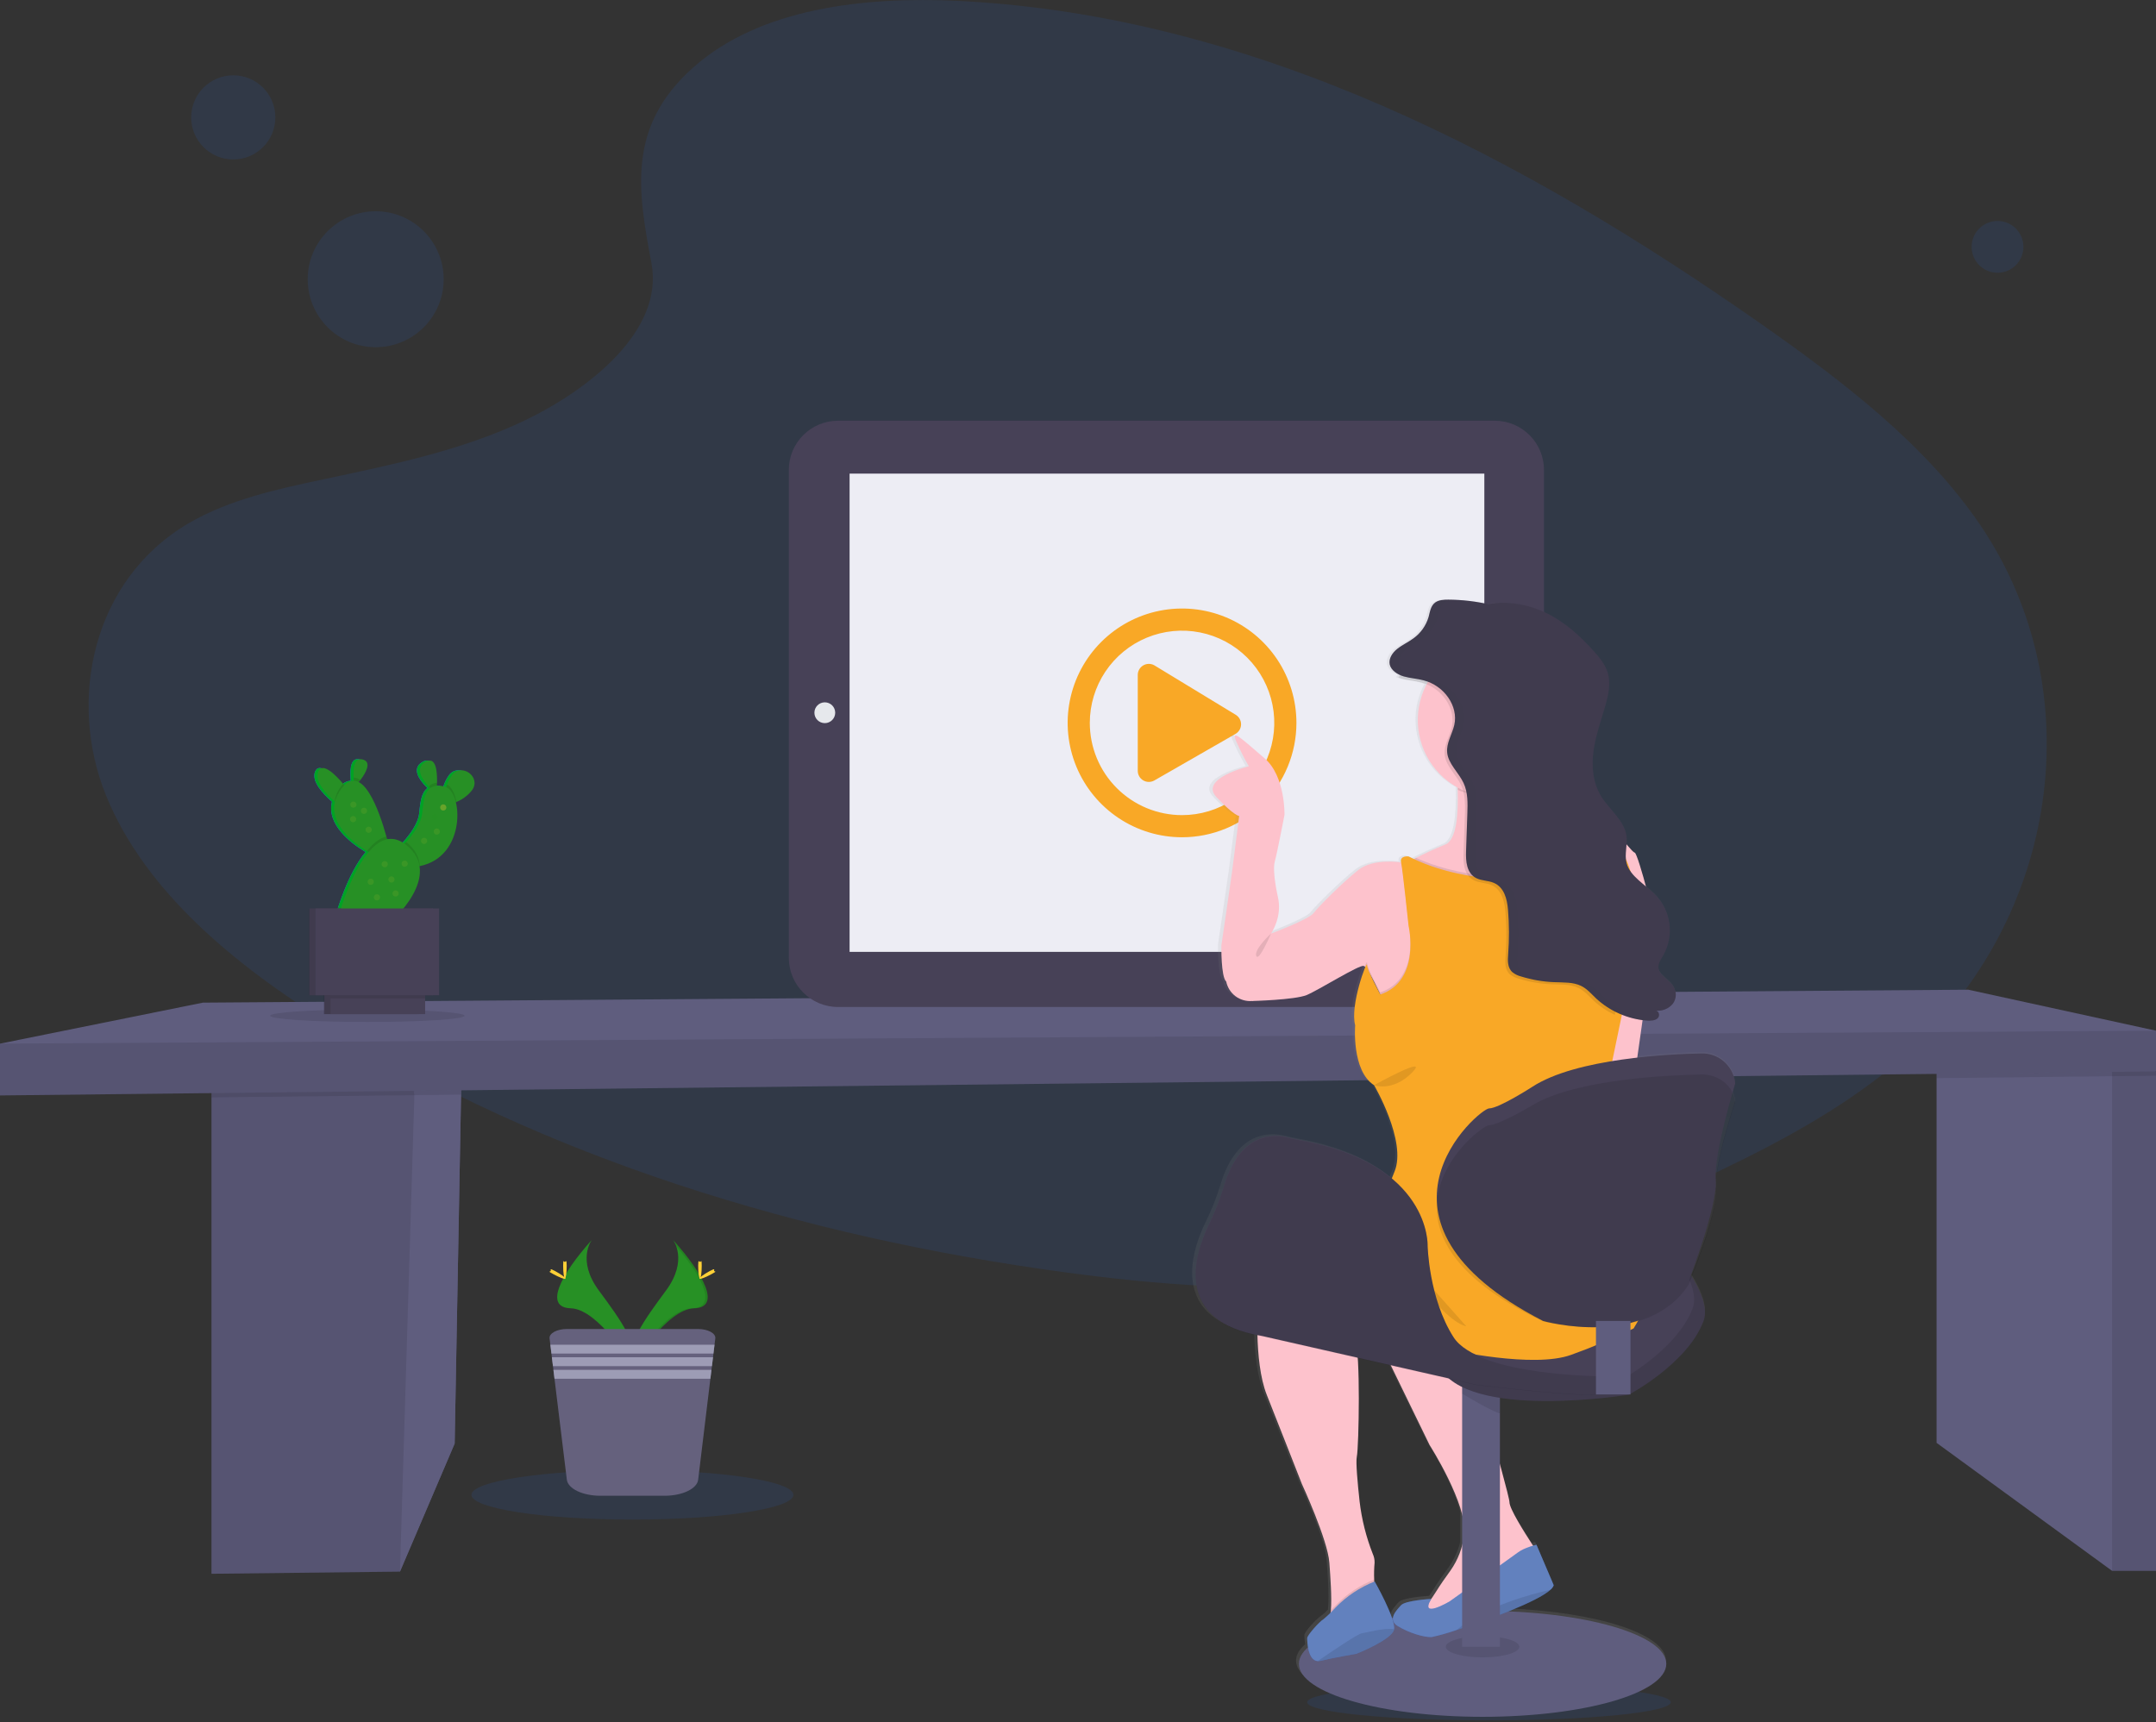 <svg width="999" height="798" viewBox="0 0 999 798" fill="none" xmlns="http://www.w3.org/2000/svg">
<rect x="0" y="0" width="999" height="798" fill="#333333" stroke="none"/>
<g clip-path="url(#clip0_1_537)">
<path opacity="0.1" d="M321.21 31.27C351.99 3.84 400.32 -1.73 444.3 0.43C582.46 7.3 707.17 73.99 815.04 149.43C854.09 176.74 892.54 206.17 917.89 243.78C969.49 320.35 954.19 426.41 882.43 489.48C858.02 510.94 828.43 527.39 798.04 541.98C744.04 567.91 685.73 588.72 624.42 594.65C580.69 598.87 536.42 595.44 492.96 589.54C371.5 573.08 252.31 536.63 152.4 474.35C108.58 447.02 67.27 413.05 49.21 368.83C31.15 324.61 42.71 268.63 87.5 242.43C106.01 231.61 128.14 226.72 149.8 222.13C181.69 215.37 214.09 208.71 242.86 194.98C272.58 180.79 307.78 153.35 301.86 121.98C295.5 88.26 290.5 58.63 321.21 31.27Z" fill="#2271FF"/>
<path opacity="0.1" d="M174.08 160.9C191.477 160.9 205.58 146.797 205.58 129.4C205.58 112.003 191.477 97.9 174.08 97.9C156.683 97.9 142.58 112.003 142.58 129.4C142.58 146.797 156.683 160.9 174.08 160.9Z" fill="#2271FF"/>
<path opacity="0.1" d="M108.09 73.9C118.86 73.9 127.59 65.169 127.59 54.4C127.59 43.63 118.86 34.9 108.09 34.9C97.32 34.9 88.59 43.63 88.59 54.4C88.59 65.169 97.32 73.9 108.09 73.9Z" fill="#2271FF"/>
<path opacity="0.1" d="M925.57 126.4C932.197 126.4 937.57 121.027 937.57 114.4C937.57 107.773 932.197 102.4 925.57 102.4C918.943 102.4 913.57 107.773 913.57 114.4C913.57 121.027 918.943 126.4 925.57 126.4Z" fill="#2271FF"/>
<path opacity="0.1" d="M689.92 797.25C736.444 797.25 774.16 793.489 774.16 788.85C774.16 784.211 736.444 780.45 689.92 780.45C643.396 780.45 605.68 784.211 605.68 788.85C605.68 793.489 643.396 797.25 689.92 797.25Z" fill="#2271FF"/>
<path d="M214 487.31L213.63 507.26L210.67 668.97L185.33 728.31L98 729.31V496.5L189.14 489.28L214 487.31Z" fill="#5F5D7E"/>
<path opacity="0.1" d="M214 487.31L213.63 507.26L210.67 668.97L185.33 728.31L98 729.31V496.5L189.14 489.28L214 487.31Z" fill="black"/>
<path d="M214 487.31L213.63 507.26L210.67 668.97L185.33 728.31L192 507.64L191.98 507.5L189.14 489.28L214 487.31Z" fill="#5F5D7E"/>
<path opacity="0.1" d="M189.14 489.28L214 487.31L213.63 507.26L191.98 507.5L98 508.55V496.5L189.14 489.28Z" fill="black"/>
<path d="M999 496.5V727.97H978.67L897.33 668.64V489.97L970 483.14L974.46 485.19L978.67 487.13L999 496.5Z" fill="#5F5D7E"/>
<path opacity="0.1" d="M999 485.19H978.67V727.97H999V485.19Z" fill="black"/>
<path opacity="0.1" d="M999 485.19V498.5L978.67 498.73L897.33 499.63V489.97L970 483.14L974.46 485.19L978.67 487.13V485.19H999Z" fill="black"/>
<path d="M999 477.64V496.5L0 507.64V483.64L94 464.64L912 458.64L999 477.64Z" fill="#5F5D7E"/>
<path opacity="0.1" d="M999 477.64V496.5L0 507.64V483.64L999 477.64Z" fill="black"/>
<path d="M692.6 194.97H388.32C375.717 194.97 365.5 205.187 365.5 217.79V443.84C365.5 456.443 375.717 466.66 388.32 466.66H692.6C705.203 466.66 715.42 456.443 715.42 443.84V217.79C715.42 205.187 705.203 194.97 692.6 194.97Z" fill="#474157"/>
<path d="M687.78 219.48H393.66V441.11H687.78V219.48Z" fill="#EDEDF4"/>
<path d="M382.18 335.11C384.842 335.11 387 332.952 387 330.29C387 327.628 384.842 325.47 382.18 325.47C379.518 325.47 377.36 327.628 377.36 330.29C377.36 332.952 379.518 335.11 382.18 335.11Z" fill="#E6E8EC"/>
<path d="M700.81 338.76C705.201 338.76 708.76 335.201 708.76 330.81C708.76 326.419 705.201 322.86 700.81 322.86C696.419 322.86 692.86 326.419 692.86 330.81C692.86 335.201 696.419 338.76 700.81 338.76Z" fill="#E6E8EC"/>
<path d="M572.43 331.15L534.82 308.29C534.039 307.857 533.158 307.636 532.265 307.647C531.372 307.658 530.498 307.902 529.727 308.354C528.957 308.806 528.318 309.451 527.873 310.226C527.428 311 527.193 311.877 527.19 312.77V357.23C527.193 358.123 527.428 359 527.873 359.774C528.318 360.549 528.957 361.194 529.727 361.646C530.498 362.098 531.372 362.342 532.265 362.353C533.158 362.364 534.039 362.143 534.82 361.71L572.43 340.13C573.227 339.682 573.891 339.03 574.352 338.241C574.814 337.452 575.058 336.554 575.058 335.64C575.058 334.726 574.814 333.828 574.352 333.039C573.891 332.25 573.227 331.598 572.43 331.15V331.15ZM600.71 335C600.71 324.518 597.602 314.271 591.778 305.555C585.954 296.839 577.677 290.046 567.992 286.034C558.308 282.023 547.651 280.973 537.37 283.018C527.089 285.063 517.645 290.111 510.233 297.523C502.821 304.936 497.773 314.379 495.728 324.66C493.683 334.941 494.733 345.598 498.744 355.282C502.756 364.967 509.549 373.244 518.265 379.068C526.981 384.892 537.228 388 547.71 388C561.766 388 575.247 382.416 585.187 372.477C595.126 362.537 600.71 349.056 600.71 335V335ZM504.97 335C504.97 326.547 507.477 318.283 512.173 311.255C516.869 304.226 523.544 298.748 531.354 295.513C539.164 292.279 547.757 291.432 556.048 293.081C564.339 294.73 571.954 298.801 577.932 304.778C583.909 310.756 587.98 318.371 589.629 326.662C591.278 334.953 590.431 343.546 587.197 351.356C583.962 359.166 578.484 365.841 571.455 370.537C564.426 375.233 556.163 377.74 547.71 377.74C542.097 377.741 536.539 376.637 531.353 374.489C526.166 372.342 521.454 369.194 517.485 365.225C513.516 361.256 510.368 356.544 508.221 351.357C506.073 346.171 504.969 340.613 504.97 335V335Z" fill="#F9A826"/>
<path d="M803.88 509.14C803.68 507.917 803.299 506.731 802.75 505.62C803.51 503.03 804 501.44 804 501.44C804 501.44 804 501.06 803.88 500.44C803.284 496.776 801.38 493.452 798.521 491.083C795.662 488.715 792.041 487.463 788.33 487.56C782.33 487.67 770.95 488.07 758.33 489.49C759.05 484.44 759.91 478.4 760.81 472.18L762.46 472.36C762.84 472.36 763.24 472.36 763.64 472.42H764.17C765.485 472.502 766.786 472.104 767.83 471.3C768.086 471.051 768.276 470.743 768.384 470.403C768.491 470.062 768.513 469.701 768.446 469.35C768.38 468.999 768.228 468.671 768.003 468.393C767.779 468.116 767.489 467.898 767.16 467.76C768.635 467.907 770.123 467.684 771.49 467.111C772.857 466.539 774.06 465.634 774.99 464.48C775.839 463.293 776.295 461.87 776.295 460.41C776.295 458.95 775.839 457.527 774.99 456.34C772.88 453.34 768.41 451.34 768.17 447.81C768.04 445.81 769.38 444.01 770.43 442.24C772.961 437.821 773.972 432.695 773.309 427.646C772.646 422.597 770.346 417.906 766.76 414.29C765.353 412.894 763.87 411.575 762.32 410.34C760.12 402.26 757.82 395.04 757.14 394.81C756.26 394.52 754.75 392.62 753.31 390.99C753.442 389.615 753.418 388.23 753.24 386.86C752.18 379.86 745.24 374.86 741.42 368.68C737.6 362.5 736.91 354.93 737.89 347.85C738.87 340.77 741.34 333.92 743.35 327.01C744.85 321.88 746.1 316.43 744.42 311.34C743.23 307.71 740.64 304.57 737.97 301.62C731.56 294.53 724.17 287.89 715.05 283.62C708.711 280.632 701.767 279.146 694.76 279.28H694.69L693.59 279.34L692.81 279.39L692.03 279.47L691.2 279.55C690.35 279.66 689.51 279.79 688.67 279.96C682.579 278.606 676.36 277.908 670.12 277.88H669.31C667.459 277.771 665.617 278.205 664.01 279.13C661.79 280.68 661.51 283.46 660.84 285.88C659.637 289.93 657.099 293.454 653.64 295.88C651.25 297.6 648.44 298.88 646.16 300.68C643.88 302.48 642.1 305.18 642.71 307.84C643.22 310.07 645.3 311.73 647.71 312.74C647.42 313.1 647.12 313.45 646.84 313.82C647.31 314.01 647.84 314.18 648.27 314.32C651.27 315.21 654.5 315.32 657.54 316.13C658.377 316.354 659.199 316.631 660 316.96C657.296 322.046 655.884 327.72 655.89 333.48C655.901 339.877 657.637 346.153 660.914 351.647C664.19 357.141 668.887 361.65 674.51 364.7C674.51 365.04 674.51 365.37 674.51 365.7C674.82 376.14 674.03 388.84 668.69 390.99C663.35 393.14 658.24 395.57 655.09 397.14L654.09 397.67C653.26 397.29 652.43 396.89 651.62 396.47C651.62 396.47 647.37 395.97 648.11 399.21C648.11 399.21 635.26 397.21 628.21 402.7C621.16 408.19 609.59 419.65 607.32 422.64C605.05 425.63 587.5 432.17 587.5 432.17C587.5 432.17 593.03 424.44 590.64 414.97C590.64 414.97 588 403.55 589.26 398.97C590.52 394.39 593.79 377.39 593.79 377.39C593.79 377.39 594.25 359.45 584.46 351.22C574.67 342.99 567.86 336.22 571.64 344.22C573.292 347.887 575.141 351.463 577.18 354.93C577.18 354.93 553.77 360.49 562.08 369.17C570.39 377.85 572.65 377.86 572.65 377.86C572.65 377.86 569.88 399.29 569.37 403.28C568.86 407.27 564.37 437.67 564.37 437.67C564.37 437.67 564.12 452.13 566.64 454.37C566.64 454.37 568.29 463.68 578.72 463.37C578.72 463.37 598.6 462.87 604.14 460.63C609.68 458.39 628.8 446.42 630.82 447.17C630.966 447.229 631.099 447.317 631.21 447.43C631.317 447.522 631.418 447.623 631.51 447.73C629.51 452.16 624.77 467.2 626.79 474.59C626.79 474.59 625.03 495.52 635.6 502.25C635.6 502.25 650.95 528.17 645.16 542.12C644.7 543.25 644.29 544.29 643.91 545.3C635.12 538.01 621.71 531.3 601.23 527.59C599.14 527.21 597.06 526.75 595 526.25C589.18 524.84 573.17 523.55 565.55 548.86C563.773 554.743 561.512 560.47 558.79 565.98C555.79 572.05 552.46 580.75 552.39 589.38C552.22 601.48 558.47 613.47 581.15 617.87C581.4 626.87 582.43 637.59 585.51 645.3C591.8 661 601.87 686.42 601.87 686.42C601.87 686.42 613.95 712.34 614.71 722.8C615.2 729.65 615.92 738.63 615.42 744.8C615.42 745.18 615.36 745.54 615.32 745.9C614.284 747.019 613.153 748.046 611.94 748.97C610.18 749.97 604.39 756.2 604.39 757.69C604.402 759.118 604.529 760.542 604.77 761.95C602.03 764.34 600.53 766.95 600.53 769.55C600.53 783.07 638.9 794.03 686.23 794.03C733.56 794.03 771.92 783.03 771.92 769.55C771.92 757.21 739.92 747.01 698.34 745.33C707.01 741.87 714.71 738.24 717.9 735.33C718.585 734.797 719.107 734.083 719.41 733.27L711.36 714.58C711.36 714.58 710.73 714.72 709.8 714.99L709.24 714.15C705.66 708.7 698.77 697.84 698.77 694.89C698.77 693.8 696.95 686.83 694.31 677.28V646.63C720.57 650.63 754.41 645.19 754.41 645.19L754.56 645.11H755.22V644.75C759.77 642.23 782.53 628.9 789.28 611.22C791.28 606.06 788.79 598.67 783.84 590.77C787.3 582.18 795.84 559.99 794.99 551.14C794.99 550.67 794.93 550.14 794.93 549.62C795.011 548.716 795.044 547.808 795.03 546.9C796.03 533.9 804.03 510.15 804.03 510.15C804.03 510.15 803.98 509.74 803.88 509.14ZM633.88 451.38C635.7 454.58 637.65 458.67 638.42 460.33C638.42 460.33 635.76 455.43 633.93 451.38H633.88ZM635.78 731.48L635.59 731.55V730.55C635.481 727.942 635.545 725.33 635.78 722.73C635.808 721.329 635.513 719.94 634.92 718.67C631.838 710.927 629.777 702.815 628.79 694.54C627.79 685.82 626.96 676.31 627.48 673.89C628.26 670.18 628.9 642.08 627.93 628.23L643.41 631.71L661.41 668.41C661.41 668.41 672.99 686.33 676.58 700.47V714.63C675.53 718.848 673.695 722.831 671.17 726.37C668.78 729.64 666.45 732.95 664.29 736.37C663.63 737.43 662.9 738.52 662.17 739.54C661.93 739.54 650.1 740.23 648.09 742.45C646.85 743.82 644.69 745.98 644.33 748.15L643.82 748.23C641.5 741.32 635.83 731.48 635.83 731.48H635.78Z" fill="url(#paint0_linear_1_537)"/>
<path opacity="0.1" d="M711.93 718.63L707.93 731.63L690.93 746.38L665.93 753.56C665.93 753.56 654.18 747.13 658.18 745.88C659.29 745.53 660.61 744.26 661.95 742.6C660.55 747.7 671.68 741.13 671.68 741.13C671.68 741.13 700.43 720.63 703.43 718.38C705.397 717.075 707.557 716.087 709.83 715.45C711.08 717.4 711.93 718.63 711.93 718.63Z" fill="black"/>
<path d="M711.93 718.63L707.93 731.63L690.93 746.38L665.93 753.56C665.93 753.56 654.18 747.13 658.18 745.88C659.29 745.53 660.61 744.26 661.95 742.6C663.157 741.06 664.272 739.451 665.29 737.78C667.43 734.34 669.75 731.02 672.12 727.78C675.578 722.858 677.747 717.147 678.43 711.17C680.18 697.42 662.43 669.67 662.43 669.67L630.18 603.42L675.18 608.92C675.18 608.92 699.43 692.17 699.43 696.17C699.43 699.17 706.27 710.02 709.83 715.49C711.08 717.4 711.93 718.63 711.93 718.63Z" fill="#FDC2CC"/>
<path d="M686.97 795.6C733.98 795.6 772.09 784.609 772.09 771.05C772.09 757.491 733.98 746.5 686.97 746.5C639.959 746.5 601.85 757.491 601.85 771.05C601.85 784.609 639.959 795.6 686.97 795.6Z" fill="#5F5D7E"/>
<path d="M719.93 734.63C719.626 735.443 719.108 736.158 718.43 736.7C712.25 742.37 689.14 750.8 674.86 755.38C671.117 756.686 667.3 757.772 663.43 758.63C659.93 758.88 652.68 756.63 647.68 753.56C642.68 750.49 647.18 746.13 649.2 743.88C651.22 741.63 663.2 740.96 663.2 740.96C657.45 750.53 671.69 742.13 671.69 742.13C671.69 742.13 700.44 721.63 703.44 719.38C706.44 717.13 711.94 715.88 711.94 715.88L719.93 734.63Z" fill="#2271FF"/>
<path opacity="0.3" d="M719.93 734.63C719.626 735.443 719.108 736.158 718.43 736.7C712.25 742.37 689.14 750.8 674.86 755.38C671.117 756.686 667.3 757.772 663.43 758.63C659.93 758.88 652.68 756.63 647.68 753.56C642.68 750.49 647.18 746.13 649.2 743.88C651.22 741.63 663.2 740.96 663.2 740.96C657.45 750.53 671.69 742.13 671.69 742.13C671.69 742.13 700.44 721.63 703.44 719.38C706.44 717.13 711.94 715.88 711.94 715.88L719.93 734.63Z" fill="#F9A826"/>
<path opacity="0.1" d="M718.43 736.72C712.25 742.39 689.14 750.82 674.86 755.4C687.8 744.44 709.5 738.71 718.43 736.72Z" fill="black"/>
<path opacity="0.1" d="M686.97 768.05C696.375 768.05 704 765.852 704 763.14C704 760.428 696.375 758.23 686.97 758.23C677.565 758.23 669.94 760.428 669.94 763.14C669.94 765.852 677.565 768.05 686.97 768.05Z" fill="black"/>
<path d="M695 633.64H677.5V763.14H695V633.64Z" fill="#5F5D7E"/>
<path opacity="0.1" d="M695 640.06V655.06C691.5 653.98 683.51 649.43 677.5 645.85V633.63H681.15L695 640.06Z" fill="black"/>
<path d="M653.77 577.26C653.77 577.26 711.55 562.39 725.93 551.26C740.31 540.13 796.78 592.5 789.32 612.26C781.86 632.02 754.7 646.33 754.7 646.33C754.7 646.33 679.59 658.55 666.8 633.06C654.01 607.57 653.77 577.26 653.77 577.26Z" fill="#474157"/>
<path opacity="0.1" d="M653.77 577.26C653.77 577.26 711.55 562.39 725.93 551.26C740.31 540.13 796.78 592.5 789.32 612.26C781.86 632.02 754.7 646.33 754.7 646.33C754.7 646.33 679.59 658.55 666.8 633.06C654.01 607.57 653.77 577.26 653.77 577.26Z" fill="black"/>
<path d="M648.77 571.26C648.77 571.26 706.55 556.39 720.93 545.26C735.31 534.13 791.78 586.5 784.32 606.26C776.86 626.02 749.7 640.33 749.7 640.33C749.7 640.33 674.59 652.55 661.8 627.06C649.01 601.57 648.77 571.26 648.77 571.26Z" fill="#474157"/>
<path d="M595.18 434.9L588.93 432.63C588.93 432.63 594.43 424.88 592.06 415.38C592.06 415.38 589.43 403.92 590.68 399.28C591.93 394.64 595.18 377.63 595.18 377.63C595.18 377.63 595.64 359.63 585.91 351.38C576.18 343.13 569.43 336.38 573.18 344.38C574.818 348.06 576.654 351.649 578.68 355.13C578.68 355.13 555.43 360.7 563.68 369.42C571.93 378.14 574.18 378.13 574.18 378.13C574.18 378.13 571.43 399.63 570.93 403.63C570.43 407.63 565.93 438.13 565.93 438.13C565.93 438.13 565.68 452.63 568.18 454.88C568.735 457.587 570.262 459.997 572.473 461.656C574.684 463.314 577.426 464.105 580.18 463.88C581.96 463.85 603.18 440.4 595.18 434.9Z" fill="#FDC2CC"/>
<path d="M746.18 388.9V402.9L731.68 407.63L706.98 425.81L700.43 430.63L671.18 418.88L652.68 399.38C652.68 399.38 653.58 398.89 655.14 398.08L656.14 397.55C659.27 395.98 664.2 393.55 669.65 391.38C675.1 389.21 675.74 376.49 675.43 366.01V365.01C675.18 357.66 674.43 351.65 674.43 351.65C674.43 351.65 677.48 351.07 681.92 350.41C694.23 348.58 717.2 346.11 715.18 353.65C714.59 356.213 714.59 358.877 715.18 361.44C715.24 361.72 715.3 362.01 715.37 362.29C717.45 371.38 723.89 380.9 723.89 380.9L743.89 388.1L744.45 388.3L746.18 388.9Z" fill="#FDC2CC"/>
<path d="M746.18 393.15V388.9C747.752 388.629 749.358 388.629 750.93 388.9C752.68 389.4 756 394.65 757.5 395.15C759 395.65 768.18 429.9 767.18 432.9C766.18 435.9 756.73 503.63 756.73 503.63L737.68 524.63L733.93 466.88L746.18 432.63V393.15Z" fill="#FDC2CC"/>
<path d="M647.43 550.4C647.43 550.4 630.02 554.15 632.23 559.65C634.44 565.15 644.18 565.4 644.18 565.4L647.43 550.4Z" fill="#FDC2CC"/>
<path d="M671.68 439.35L658.43 467.9L642.68 479.4L639.93 461.63C639.93 461.63 634.61 449.88 632.32 447.89C632.209 447.777 632.076 447.689 631.93 447.63C629.93 446.88 610.93 458.88 605.43 461.13C599.93 463.38 580.18 463.88 580.18 463.88L588.93 432.63C588.93 432.63 606.43 426.13 608.68 423.13C610.93 420.13 622.43 408.63 629.43 403.13C636.43 397.63 649.2 399.63 649.2 399.63L649.4 399.71L652.68 401.13L662.18 424.38L671.68 439.35Z" fill="#FDC2CC"/>
<path d="M636.93 724.15C636.695 726.756 636.631 729.375 636.74 731.99C636.81 734.78 636.93 737.15 636.93 737.15L631.18 749.15C631.18 749.15 611.43 755.65 614.68 752.9C615.81 751.95 616.39 749.48 616.68 746.21C617.17 740.03 616.46 731.02 615.97 724.15C615.22 713.65 603.22 687.65 603.22 687.65C603.22 687.65 593.22 662.15 586.97 646.4C580.72 630.65 582.97 602.15 582.97 602.15C582.97 602.15 583.97 580.65 588.47 574.15C592.97 567.65 610.47 565.4 610.47 565.4L618.68 592.63C618.68 592.63 625.43 618.13 627.93 621.88C630.43 625.63 629.68 670.38 628.68 675.13C628.17 677.56 629.03 687.13 629.99 695.85C630.97 704.144 633.013 712.278 636.07 720.05C636.667 721.333 636.961 722.736 636.93 724.15V724.15Z" fill="#FDC2CC"/>
<path opacity="0.1" d="M636.93 737.15L631.18 749.15C631.18 749.15 611.43 755.65 614.68 752.9C615.81 751.95 616.39 749.48 616.68 746.21C617.39 745.5 618.15 744.72 618.93 743.92C623.956 738.71 630.044 734.641 636.78 731.99V731.99C636.81 734.78 636.93 737.15 636.93 737.15Z" fill="black"/>
<path d="M645.95 755.01C645.956 755.057 645.956 755.104 645.95 755.15C644.95 759.9 628.45 766.4 628.45 766.4C628.45 766.4 617.95 768.15 611.95 769.65C611.491 769.774 611.014 769.818 610.54 769.78C605.91 769.43 605.7 760.52 605.7 759.15C605.7 757.78 611.45 751.4 613.2 750.4C615.179 748.759 617.037 746.978 618.76 745.07C623.892 739.756 630.105 735.606 636.98 732.9V732.9C636.98 732.9 646.75 750.08 645.95 755.01Z" fill="#2271FF"/>
<path opacity="0.3" d="M645.95 755.01C645.956 755.057 645.956 755.104 645.95 755.15C644.95 759.9 628.45 766.4 628.45 766.4C628.45 766.4 617.95 768.15 611.95 769.65C611.491 769.774 611.014 769.818 610.54 769.78C605.91 769.43 605.7 760.52 605.7 759.15C605.7 757.78 611.45 751.4 613.2 750.4C615.211 748.738 617.096 746.93 618.84 744.99C623.864 739.755 629.955 735.662 636.7 732.99L636.98 732.88C636.98 732.88 646.75 750.08 645.95 755.01Z" fill="#F9A826"/>
<path opacity="0.1" d="M645.95 755.01C645.956 755.057 645.956 755.104 645.95 755.15C644.95 759.9 628.45 766.4 628.45 766.4C628.45 766.4 617.95 768.15 611.95 769.65C611.491 769.774 611.014 769.818 610.54 769.78C615.98 766.05 629.17 757.1 630.95 756.9C632.73 756.7 641.5 754.18 645.95 755.01Z" fill="black"/>
<path opacity="0.1" d="M715.41 362.29C709.23 367.38 703.55 366.65 694.92 366.65C688.68 366.65 680.57 368.84 675.46 366.03C675.25 358.22 674.46 351.65 674.46 351.65C674.46 351.65 717.96 343.4 715.21 353.65C714.581 356.504 714.65 359.468 715.41 362.29Z" fill="black"/>
<path d="M728.43 333.69C728.43 343.171 724.663 352.265 717.959 358.969C711.255 365.674 702.161 369.44 692.68 369.44C691.76 369.44 690.84 369.44 689.94 369.34C683.007 368.805 676.381 366.26 670.873 362.017C665.364 357.773 661.213 352.016 658.927 345.449C656.641 338.882 656.32 331.792 658.002 325.045C659.685 318.298 663.299 312.189 668.401 307.465C673.502 302.74 679.871 299.607 686.727 298.447C693.583 297.287 700.628 298.152 707 300.935C713.372 303.718 718.794 308.299 722.602 314.117C726.41 319.935 728.439 326.737 728.44 333.69H728.43Z" fill="#FDC2CC"/>
<path opacity="0.1" d="M662.18 424.4L671.68 439.4L658.43 467.95L642.68 479.45L639.93 461.63C639.93 461.63 634.61 449.88 632.32 447.89C632.98 446.28 633.43 445.54 633.43 446.13C633.43 448.63 639.58 459.88 639.58 459.88C658.58 453.38 652.68 428.13 652.68 428.13C652.68 428.13 650.32 405.63 649.4 399.71L652.68 401.13L662.18 424.4Z" fill="black"/>
<path opacity="0.1" d="M746.18 388.9V402.9L731.68 407.63L706.98 425.81L700.43 430.63L671.18 418.88L652.68 399.38C652.68 399.38 653.58 398.89 655.14 398.08L656.14 397.55C669.01 403.4 682.94 405.55 692.89 406.32C697.466 406.708 702.061 406.811 706.65 406.63C744.32 400.63 745.44 391.53 744.5 388.3L746.18 388.9Z" fill="black"/>
<path d="M756.93 615.63C747.5 620.253 737.819 624.343 727.93 627.88C710.68 634.13 672.68 625.88 667.93 624.63C663.18 623.38 626.68 608.88 612.68 603.38C598.68 597.88 595.18 602.38 591.93 601.88C588.68 601.38 586.43 595.13 585.93 593.38C585.43 591.63 594.93 576.38 600.18 568.63C605.43 560.88 621.18 562.38 623.43 561.88C625.68 561.38 641.43 561.88 641.43 561.88C641.43 561.88 640.43 556.88 646.18 542.88C651.93 528.88 636.68 502.88 636.68 502.88C626.18 496.13 627.93 475.13 627.93 475.13C625.43 465.88 633.43 444.63 633.43 447.13C633.43 449.63 639.58 460.88 639.58 460.88C658.58 454.38 652.68 429.13 652.68 429.13C652.68 429.13 649.93 402.88 649.2 399.63C648.47 396.38 652.68 396.88 652.68 396.88C653.493 397.3 654.313 397.7 655.14 398.08C668.3 404.28 682.7 406.54 692.92 407.32C697.496 407.708 702.091 407.811 706.68 407.63C752.35 400.26 744.26 388.51 743.96 388.09L746.18 388.88C762.68 400.88 757.68 440.63 757.68 440.63L751.5 470.3L746.91 492.4C746.91 492.4 763.16 590.9 764.66 595.9C766.16 600.9 756.93 615.63 756.93 615.63Z" fill="#F9A826"/>
<path opacity="0.1" d="M635.18 570.63C634.18 571.38 622.93 594.63 631.18 601.13C639.43 607.63 635.18 570.63 635.18 570.63Z" fill="black"/>
<path opacity="0.1" d="M643.18 573.9C643.43 574.65 666.68 611.65 679.43 614.65L643.18 573.9Z" fill="black"/>
<path opacity="0.1" d="M699.19 281.11L695.47 281.9C696.495 281.522 697.544 281.211 698.61 280.97L699.19 281.11Z" fill="black"/>
<path opacity="0.1" d="M755.21 440.63L748.21 470.28C744.639 468.651 741.356 466.452 738.49 463.77C736.26 461.65 734.26 459.22 731.39 457.83C727.7 456.04 723.25 456.28 719.06 456.13C713.826 455.935 708.641 455.047 703.64 453.49C702.187 453.126 700.826 452.465 699.64 451.55C697.26 449.45 697.42 446.06 697.64 443.1C698.075 437.346 698.125 431.57 697.79 425.81C697.73 424.73 697.65 423.65 697.56 422.57C697.16 417.74 695.86 412.14 690.92 410.07C688.38 409.07 685.35 409.15 682.92 407.94C682.569 407.763 682.234 407.556 681.92 407.32C678.32 404.8 677.99 399.75 678.13 395.5C678.343 389.66 678.547 383.817 678.74 377.97C678.922 375.086 678.859 372.193 678.55 369.32C678.309 367.412 677.783 365.552 676.99 363.8C674.82 359.16 670.3 355.29 669.49 350.39C669.445 350.162 669.415 349.932 669.4 349.7C668.98 345.32 671.74 341.24 672.71 336.93C674.65 328.26 668.13 318.76 658.54 316.27C655.54 315.49 652.32 315.34 649.33 314.45C648.852 314.307 648.381 314.14 647.92 313.95C655.16 304.29 667.57 297.95 681.66 297.95C703.99 297.95 722.1 313.95 722.1 333.7C722.1 344.9 716.27 354.89 707.16 361.45C707.22 361.73 707.29 362.02 707.37 362.3C709.72 371.39 717.01 380.91 717.01 380.91L739.65 388.11L742.17 388.91C760.87 400.9 755.21 440.63 755.21 440.63Z" fill="black"/>
<path opacity="0.1" d="M767.5 469.35C767.28 469.35 767.07 469.3 766.86 469.26C767.077 469.237 767.297 469.268 767.5 469.35V469.35Z" fill="black"/>
<path d="M690.18 280.12C683.923 278.666 677.523 277.918 671.1 277.89C669.01 277.89 666.77 278 665.1 279.15C662.89 280.7 662.61 283.5 661.95 285.92C660.756 289.961 658.238 293.483 654.8 295.92C652.43 297.65 649.64 298.92 647.37 300.74C645.1 302.56 643.37 305.26 643.94 307.92C644.51 310.58 647.5 312.63 650.5 313.48C653.5 314.33 656.69 314.48 659.71 315.3C669.3 317.79 675.81 327.3 673.87 335.95C672.87 340.26 670.14 344.34 670.56 348.72C671.05 353.95 675.88 357.98 678.15 362.83C680.22 367.25 680.08 372.21 679.92 376.99L679.31 394.53C679.15 399.15 679.55 404.71 684.11 406.97C686.55 408.17 689.59 408.04 692.11 409.1C697.05 411.16 698.35 416.77 698.75 421.59C699.322 428.42 699.348 435.285 698.83 442.12C698.6 445.12 698.44 448.47 700.83 450.57C702.013 451.489 703.376 452.15 704.83 452.51C709.831 454.067 715.016 454.955 720.25 455.15C724.45 455.31 728.89 455.07 732.58 456.85C735.45 458.24 737.45 460.68 739.68 462.79C746.074 468.64 754.224 472.209 762.86 472.94C764.71 473.1 766.81 473.06 768.1 471.87C769.39 470.68 768.63 468.11 766.79 468.26C768.353 468.523 769.958 468.363 771.438 467.796C772.919 467.23 774.221 466.279 775.21 465.04C776.051 463.844 776.503 462.417 776.503 460.955C776.503 459.493 776.051 458.066 775.21 456.87C773.12 453.87 768.68 451.87 768.44 448.31C768.31 446.31 769.64 444.5 770.68 442.72C773.187 438.288 774.188 433.162 773.532 428.113C772.875 423.063 770.597 418.363 767.04 414.72C762.35 409.87 755.32 406.19 753.68 399.97C752.59 395.81 754.24 391.44 753.61 387.21C752.61 380.21 745.68 375.21 741.87 368.97C738.06 362.73 737.39 355.18 738.36 348.08C739.33 340.98 741.79 334.08 743.79 327.18C745.28 322.03 746.51 316.56 744.85 311.45C743.66 307.82 741.1 304.67 738.44 301.7C732.07 294.59 724.74 287.93 715.68 283.7C706.62 279.47 695.58 277.83 685.96 280.96" fill="#474157"/>
<path opacity="0.1" d="M690.18 280.12C683.923 278.666 677.523 277.918 671.1 277.89C669.01 277.89 666.77 278 665.1 279.15C662.89 280.7 662.61 283.5 661.95 285.92C660.756 289.961 658.238 293.483 654.8 295.92C652.43 297.65 649.64 298.92 647.37 300.74C645.1 302.56 643.37 305.26 643.94 307.92C644.51 310.58 647.5 312.63 650.5 313.48C653.5 314.33 656.69 314.48 659.71 315.3C669.3 317.79 675.81 327.3 673.87 335.95C672.87 340.26 670.14 344.34 670.56 348.72C671.05 353.95 675.88 357.98 678.15 362.83C680.22 367.25 680.08 372.21 679.92 376.99L679.31 394.53C679.15 399.15 679.55 404.71 684.11 406.97C686.55 408.17 689.59 408.04 692.11 409.1C697.05 411.16 698.35 416.77 698.75 421.59C699.322 428.42 699.348 435.285 698.83 442.12C698.6 445.12 698.44 448.47 700.83 450.57C702.013 451.489 703.376 452.15 704.83 452.51C709.831 454.067 715.016 454.955 720.25 455.15C724.45 455.31 728.89 455.07 732.58 456.85C735.45 458.24 737.45 460.68 739.68 462.79C746.074 468.64 754.224 472.209 762.86 472.94C764.71 473.1 766.81 473.06 768.1 471.87C769.39 470.68 768.63 468.11 766.79 468.26C768.353 468.523 769.958 468.363 771.438 467.796C772.919 467.23 774.221 466.279 775.21 465.04C776.051 463.844 776.503 462.417 776.503 460.955C776.503 459.493 776.051 458.066 775.21 456.87C773.12 453.87 768.68 451.87 768.44 448.31C768.31 446.31 769.64 444.5 770.68 442.72C773.187 438.288 774.188 433.162 773.532 428.113C772.875 423.063 770.597 418.363 767.04 414.72C762.35 409.87 755.32 406.19 753.68 399.97C752.59 395.81 754.24 391.44 753.61 387.21C752.61 380.21 745.68 375.21 741.87 368.97C738.06 362.73 737.39 355.18 738.36 348.08C739.33 340.98 741.79 334.08 743.79 327.18C745.28 322.03 746.51 316.56 744.85 311.45C743.66 307.82 741.1 304.67 738.44 301.7C732.07 294.59 724.74 287.93 715.68 283.7C706.62 279.47 695.58 277.83 685.96 280.96" fill="black"/>
<path opacity="0.1" d="M636.68 502.9C636.68 502.9 645.18 506.15 654.18 497.15C663.18 488.15 636.68 502.9 636.68 502.9Z" fill="black"/>
<g opacity="0.1">
<path opacity="0.1" d="M693.94 279.97C695.59 279.642 697.261 279.431 698.94 279.34C696.605 279.197 694.262 279.271 691.94 279.56L693.94 279.97Z" fill="black"/>
<path opacity="0.1" d="M744.08 462.79C741.84 460.68 739.85 458.24 736.97 456.85C733.29 455.07 728.84 455.31 724.64 455.15C719.406 454.958 714.22 454.071 709.22 452.51C707.766 452.15 706.403 451.489 705.22 450.57C702.84 448.47 703.01 445.09 703.22 442.12C703.738 435.285 703.712 428.42 703.14 421.59C702.73 416.77 701.44 411.16 696.49 409.1C693.96 408.04 690.93 408.17 688.49 406.97C683.93 404.71 683.49 399.15 683.68 394.53C683.887 388.683 684.09 382.84 684.29 377C684.46 372.21 684.59 367.25 682.52 362.83C680.25 357.98 675.42 353.96 674.93 348.72C674.52 344.35 677.28 340.26 678.25 335.95C680.19 327.28 673.67 317.79 664.08 315.3C661.08 314.52 657.86 314.36 654.87 313.48C651.88 312.6 648.98 310.7 648.36 307.98C647.74 305.26 649.51 302.62 651.78 300.79C654.05 298.96 656.84 297.7 659.22 295.97C662.658 293.536 665.174 290.012 666.36 285.97C667.03 283.55 667.36 280.76 669.51 279.2C670.743 278.436 672.16 278.021 673.61 278C672.72 278 671.83 277.95 670.95 277.95C668.86 277.95 666.62 278.06 664.95 279.2C662.74 280.76 662.46 283.55 661.8 285.97C660.606 290.011 658.088 293.533 654.65 295.97C652.28 297.7 649.49 298.97 647.22 300.79C644.95 302.61 643.22 305.31 643.79 307.98C644.36 310.65 647.32 312.59 650.31 313.48C653.3 314.37 656.5 314.48 659.52 315.3C669.11 317.79 675.62 327.3 673.68 335.95C672.68 340.26 669.95 344.35 670.37 348.72C670.86 353.96 675.69 357.98 677.96 362.83C680.03 367.25 679.9 372.21 679.73 377C679.523 382.84 679.32 388.683 679.12 394.53C678.96 399.15 679.36 404.71 683.92 406.97C686.36 408.17 689.4 408.04 691.92 409.1C696.86 411.16 698.16 416.77 698.56 421.59C699.132 428.42 699.158 435.285 698.64 442.12C698.41 445.12 698.25 448.47 700.64 450.57C701.823 451.489 703.186 452.15 704.64 452.51C709.64 454.072 714.825 454.959 720.06 455.15C724.26 455.31 728.7 455.07 732.39 456.85C735.26 458.24 737.26 460.68 739.5 462.79C745.889 468.642 754.037 472.212 762.67 472.94C763.787 473.073 764.917 473.029 766.02 472.81C757.834 471.865 750.155 468.358 744.08 462.79V462.79Z" fill="black"/>
</g>
<path opacity="0.1" d="M588.93 432.63C588.93 432.63 580.93 439.97 582.1 442.97C583.27 445.97 588.93 432.63 588.93 432.63Z" fill="black"/>
<path d="M596.35 526.98C590.58 525.57 574.67 524.27 567.1 549.66C565.338 555.558 563.093 561.3 560.39 566.83C553.13 581.74 543.75 612.4 585 619.15L684 641.65C684 641.65 737 648.15 740.5 645.65C744 643.15 743.5 637.65 743.5 637.65C743.5 637.65 685 637.65 673.5 619.65C662 601.65 661.5 577.15 661.5 577.15C661.5 577.15 662.94 539.32 602.5 528.33C600.5 527.95 598.4 527.48 596.35 526.98Z" fill="#474157"/>
<path opacity="0.1" d="M596.35 527.15C590.58 525.74 574.67 524.44 567.1 549.84C565.338 555.738 563.093 561.48 560.39 567.01C553.13 581.91 543.75 612.57 585 619.32L684 641.82C684 641.82 737 648.32 740.5 645.82C744 643.32 743.5 637.82 743.5 637.82C743.5 637.82 685 637.82 673.5 619.82C662 601.82 661.5 577.32 661.5 577.32C661.5 577.32 662.94 539.49 602.5 528.5C600.5 528.12 598.4 527.63 596.35 527.15Z" fill="black"/>
<path d="M803.88 501.11C803.307 497.45 801.424 494.123 798.583 491.747C795.741 489.37 792.133 488.107 788.43 488.19C774.19 488.45 730.36 490.35 710 503.65C710 503.65 694.5 513.65 690 513.65C685.5 513.65 624.5 565.65 715 612.15C715 612.15 763.5 625.95 782.5 593.55C782.5 593.55 796 558.75 795 546.7C794 534.65 804 502.15 804 502.15C804 502.15 803.98 501.76 803.88 501.11Z" fill="#474157"/>
<path opacity="0.1" d="M803.88 509.87C802.74 502.87 796.08 497.81 788.43 497.94C774.19 498.18 730.36 499.94 710 512.21C710 512.21 694.5 521.44 690 521.44C685.5 521.44 624.5 569.44 715 612.37C715 612.37 763.5 625.11 782.5 595.2C782.5 595.2 796 563.07 795 551.95C794 540.83 804 510.83 804 510.83C804 510.83 803.98 510.47 803.88 509.87Z" fill="black"/>
<path d="M755.5 612.14H739.5V646.21H755.5V612.14Z" fill="#5F5D7E"/>
<path opacity="0.1" d="M170.24 473.6C195.115 473.6 215.28 472.306 215.28 470.71C215.28 469.114 195.115 467.82 170.24 467.82C145.365 467.82 125.2 469.114 125.2 470.71C125.2 472.306 145.365 473.6 170.24 473.6Z" fill="black"/>
<path d="M208.04 359.25C207.081 360.565 206.313 362.009 205.76 363.54C205.62 363.92 205.48 364.34 205.34 364.75C205.088 364.63 204.823 364.54 204.55 364.48C203.384 364.188 202.179 364.083 200.98 364.17C200.98 363.71 201.04 363.17 201.05 362.71C201.2 357.44 200.58 350.09 195.55 353.2C190.73 356.2 194.17 361.2 197.28 364.41L198.08 365.19C195.24 367.19 194.7 371.92 194.23 376.83C193.76 381.74 189.59 387.12 186.82 390.17C186.54 390.48 186.29 390.76 186.04 391.02C184.922 390.124 183.625 389.476 182.238 389.119C180.85 388.763 179.402 388.705 177.99 388.95C177.88 388.52 177.75 388.07 177.62 387.59C175.38 379.51 170.73 365.5 164.8 362.43L165.58 361.43C168.1 358.13 170.94 353.24 166.75 351.98C162.56 350.72 162.18 356.23 162.41 360.35C162.41 360.87 162.49 361.35 162.53 361.81C161.693 361.851 160.873 362.061 160.12 362.429C159.367 362.797 158.696 363.315 158.15 363.95L157.5 363.19C154.1 359.19 147.87 352.82 145.98 357.63C144.22 362.11 149.71 367.92 153.57 371.29L153.81 371.5C151.22 382.03 162.5 390.63 168.62 394.35L169.41 394.83C161.01 404.73 155.82 423.28 155.82 423.28L179.34 427.48C179.34 427.48 194.94 414.03 192.94 401.39H193.1C208.69 398.27 212.23 381.65 209.8 371.78L210.08 371.67C212.918 370.505 215.406 368.624 217.3 366.21C221.66 360.14 212.5 353.3 208.04 359.25Z" fill="#2271FF"/>
<path d="M208.04 359.25C207.081 360.565 206.313 362.009 205.76 363.54C205.62 363.92 205.48 364.34 205.34 364.75C205.088 364.63 204.823 364.54 204.55 364.48C203.384 364.188 202.179 364.083 200.98 364.17C200.98 363.71 201.04 363.17 201.05 362.71C201.2 357.44 200.58 350.09 195.55 353.2C190.73 356.2 194.17 361.2 197.28 364.41L198.08 365.19C195.24 367.19 194.7 371.92 194.23 376.83C193.76 381.74 189.59 387.12 186.82 390.17C186.54 390.48 186.29 390.76 186.04 391.02C184.922 390.124 183.625 389.476 182.238 389.119C180.85 388.763 179.402 388.705 177.99 388.95C177.88 388.52 177.75 388.07 177.62 387.59C175.38 379.51 170.73 365.5 164.8 362.43L165.58 361.43C168.1 358.13 170.94 353.24 166.75 351.98C162.56 350.72 162.18 356.23 162.41 360.35C162.41 360.87 162.49 361.35 162.53 361.81C161.693 361.851 160.873 362.061 160.12 362.429C159.367 362.797 158.696 363.315 158.15 363.95L157.5 363.19C154.1 359.19 147.87 352.82 145.98 357.63C144.22 362.11 149.71 367.92 153.57 371.29L153.81 371.5C151.22 382.03 162.5 390.63 168.62 394.35L169.41 394.83C161.01 404.73 155.82 423.28 155.82 423.28L179.34 427.48C179.34 427.48 194.94 414.03 192.94 401.39H193.1C208.69 398.27 212.23 381.65 209.8 371.78L210.08 371.67C212.918 370.505 215.406 368.624 217.3 366.21C221.66 360.14 212.5 353.3 208.04 359.25Z" fill="#00A324"/>
<path d="M161.22 366.03L158.5 374.08C158.5 374.08 156.97 373 155.04 371.3C151.18 367.93 145.69 362.12 147.45 357.64C149.34 352.83 155.57 359.18 158.97 363.2C160.31 364.79 161.22 366.03 161.22 366.03Z" fill="#279025"/>
<path d="M167.02 361.44C166.183 362.537 165.289 363.588 164.34 364.59C164.106 363.189 163.942 361.777 163.85 360.36C163.62 356.24 164.06 350.77 168.19 351.99C172.32 353.21 169.5 358.14 167.02 361.44Z" fill="#279025"/>
<path d="M202.5 362.71C202.42 365.36 202.16 367.47 202.16 367.47C200.949 366.529 199.803 365.506 198.73 364.41C195.62 361.18 192.18 356.2 197 353.2C202.02 350.09 202.64 357.44 202.5 362.71Z" fill="#279025"/>
<path d="M218.74 366.18C216.839 368.593 214.344 370.471 211.5 371.63C210.713 371.971 209.904 372.262 209.08 372.5L205.84 367.95C206.183 366.447 206.631 364.97 207.18 363.53C207.733 361.999 208.501 360.555 209.46 359.24C213.96 353.3 223.1 360.14 218.74 366.18Z" fill="#279025"/>
<path opacity="0.1" d="M158.94 363.2C160.31 364.79 161.22 366.03 161.22 366.03L158.5 374.08C158.5 374.08 156.97 373 155.04 371.3C155.471 368.723 156.536 366.293 158.14 364.23C158.38 363.86 158.67 363.51 158.94 363.2Z" fill="black"/>
<path opacity="0.1" d="M167.02 361.44C166.183 362.537 165.289 363.588 164.34 364.59C164.106 363.189 163.942 361.777 163.85 360.36C164.994 360.379 166.103 360.757 167.02 361.44V361.44Z" fill="black"/>
<path d="M180.5 393.4L173.66 396.4C173.66 396.4 172.17 395.68 170.02 394.34C162.83 389.91 148.38 378.78 158.07 365.66C167.76 352.54 175.84 376.08 179.02 387.58C180.03 391.03 180.5 393.4 180.5 393.4Z" fill="#279025"/>
<path opacity="0.1" d="M198.72 364.41C199.712 363.381 201.062 362.772 202.49 362.71C202.41 365.36 202.15 367.47 202.15 367.47C200.939 366.529 199.793 365.506 198.72 364.41Z" fill="black"/>
<path opacity="0.1" d="M211.5 371.63C210.713 371.971 209.904 372.262 209.08 372.5L205.84 367.95C206.183 366.447 206.631 364.97 207.18 363.53C209.29 364.77 210.83 367.8 211.5 371.63Z" fill="black"/>
<path d="M194.5 401.36L193.35 401.56C170.42 405.05 185.79 392.68 185.79 392.68C185.79 392.68 186.79 391.73 188.22 390.17C190.99 387.12 195.15 381.77 195.63 376.83C196.35 369.4 197.18 362.43 205.95 364.48C214.6 366.49 216.25 397.01 194.5 401.36Z" fill="#279025"/>
<path d="M194.11 458.44H150.3V469.96H194.11V458.44Z" fill="#474157"/>
<path d="M200.58 421H143.34V461.2H200.58V421Z" fill="#474157"/>
<path opacity="0.1" d="M193.69 458.44H149.88V469.96H193.69V458.44Z" fill="black"/>
<path opacity="0.1" d="M200.4 421.01H143.16V461.21H200.4V421.01Z" fill="black"/>
<path d="M196.99 458.44H153.18V469.96H196.99V458.44Z" fill="#474157"/>
<path opacity="0.1" d="M179.06 387.63C180.06 391.07 180.54 393.44 180.54 393.44L173.7 396.44C173.7 396.44 172.21 395.72 170.06 394.38C172.74 390.95 175.76 388.38 179.06 387.63Z" fill="black"/>
<path opacity="0.1" d="M194.5 401.36L193.35 401.56C170.42 405.05 185.79 392.68 185.79 392.68C185.79 392.68 186.79 391.73 188.22 390.17C192.5 393.63 194.31 397.46 194.5 401.36Z" fill="black"/>
<path d="M157.26 423.28C157.26 423.28 170.1 377.28 188.11 391.48C206.12 405.68 180.78 427.48 180.78 427.48L157.26 423.28Z" fill="#279025"/>
<path opacity="0.3" d="M163.74 374.31C164.535 374.31 165.18 373.665 165.18 372.87C165.18 372.075 164.535 371.43 163.74 371.43C162.945 371.43 162.3 372.075 162.3 372.87C162.3 373.665 162.945 374.31 163.74 374.31Z" fill="#67A32A"/>
<path opacity="0.3" d="M163.62 381.04C164.415 381.04 165.06 380.395 165.06 379.6C165.06 378.805 164.415 378.16 163.62 378.16C162.825 378.16 162.18 378.805 162.18 379.6C162.18 380.395 162.825 381.04 163.62 381.04Z" fill="#67A32A"/>
<path opacity="0.3" d="M205.39 375.63C206.185 375.63 206.83 374.985 206.83 374.19C206.83 373.395 206.185 372.75 205.39 372.75C204.595 372.75 203.95 373.395 203.95 374.19C203.95 374.985 204.595 375.63 205.39 375.63Z" fill="#FFD037"/>
<path opacity="0.3" d="M171.78 410.08C172.575 410.08 173.22 409.435 173.22 408.64C173.22 407.845 172.575 407.2 171.78 407.2C170.985 407.2 170.34 407.845 170.34 408.64C170.34 409.435 170.985 410.08 171.78 410.08Z" fill="#67A32A"/>
<path opacity="0.3" d="M202.39 386.8C203.185 386.8 203.83 386.155 203.83 385.36C203.83 384.565 203.185 383.92 202.39 383.92C201.595 383.92 200.95 384.565 200.95 385.36C200.95 386.155 201.595 386.8 202.39 386.8Z" fill="#67A32A"/>
<path opacity="0.3" d="M187.51 401.68C188.305 401.68 188.95 401.035 188.95 400.24C188.95 399.445 188.305 398.8 187.51 398.8C186.715 398.8 186.07 399.445 186.07 400.24C186.07 401.035 186.715 401.68 187.51 401.68Z" fill="#67A32A"/>
<path opacity="0.3" d="M168.66 377.19C169.455 377.19 170.1 376.545 170.1 375.75C170.1 374.955 169.455 374.31 168.66 374.31C167.865 374.31 167.22 374.955 167.22 375.75C167.22 376.545 167.865 377.19 168.66 377.19Z" fill="#67A32A"/>
<path opacity="0.3" d="M201.43 379.96C202.225 379.96 202.87 379.315 202.87 378.52C202.87 377.725 202.225 377.08 201.43 377.08C200.635 377.08 199.99 377.725 199.99 378.52C199.99 379.315 200.635 379.96 201.43 379.96Z" fill="#268F24"/>
<path opacity="0.3" d="M196.51 391.12C197.305 391.12 197.95 390.475 197.95 389.68C197.95 388.885 197.305 388.24 196.51 388.24C195.715 388.24 195.07 388.885 195.07 389.68C195.07 390.475 195.715 391.12 196.51 391.12Z" fill="#67A32A"/>
<path opacity="0.3" d="M181.38 409C182.175 409 182.82 408.355 182.82 407.56C182.82 406.765 182.175 406.12 181.38 406.12C180.585 406.12 179.94 406.765 179.94 407.56C179.94 408.355 180.585 409 181.38 409Z" fill="#67A32A"/>
<path opacity="0.3" d="M178.26 401.92C179.055 401.92 179.7 401.275 179.7 400.48C179.7 399.685 179.055 399.04 178.26 399.04C177.465 399.04 176.82 399.685 176.82 400.48C176.82 401.275 177.465 401.92 178.26 401.92Z" fill="#67A32A"/>
<path opacity="0.3" d="M170.82 385.96C171.615 385.96 172.26 385.315 172.26 384.52C172.26 383.725 171.615 383.08 170.82 383.08C170.025 383.08 169.38 383.725 169.38 384.52C169.38 385.315 170.025 385.96 170.82 385.96Z" fill="#67A32A"/>
<path opacity="0.1" d="M196.99 458.44H153.18V462.65H196.99V458.44Z" fill="black"/>
<path d="M203.46 421H146.22V461.2H203.46V421Z" fill="#474157"/>
<path opacity="0.3" d="M183.3 415.48C184.095 415.48 184.74 414.835 184.74 414.04C184.74 413.245 184.095 412.6 183.3 412.6C182.505 412.6 181.86 413.245 181.86 414.04C181.86 414.835 182.505 415.48 183.3 415.48Z" fill="#67A32A"/>
<path opacity="0.3" d="M174.66 417.28C175.455 417.28 176.1 416.635 176.1 415.84C176.1 415.045 175.455 414.4 174.66 414.4C173.865 414.4 173.22 415.045 173.22 415.84C173.22 416.635 173.865 417.28 174.66 417.28Z" fill="#67A32A"/>
<path d="M311.89 574.63C311.89 574.63 319.02 583.96 308.6 598.04C298.18 612.12 289.6 624.04 293.04 632.8C293.04 632.8 308.78 606.64 321.59 606.28C334.4 605.92 325.98 590.37 311.89 574.63Z" fill="#279125"/>
<path opacity="0.1" d="M311.89 574.63C312.513 575.529 313.005 576.512 313.35 577.55C325.84 592.23 332.5 605.93 320.49 606.28C309.3 606.63 295.88 626.63 292.66 631.63C292.77 632.02 292.9 632.41 293.04 632.78C293.04 632.78 308.78 606.62 321.59 606.26C334.4 605.9 325.98 590.37 311.89 574.63Z" fill="black"/>
<path d="M325.15 586.53C325.15 589.81 324.78 592.47 324.33 592.47C323.88 592.47 323.51 589.81 323.51 586.53C323.51 583.25 323.97 584.79 324.42 584.79C324.87 584.79 325.15 583.24 325.15 586.53Z" fill="#FFD037"/>
<path d="M329.7 590.45C326.82 592.02 324.31 592.97 324.09 592.57C323.87 592.17 326.03 590.57 328.92 589C331.81 587.43 330.66 588.57 330.92 589C331.18 589.43 332.59 588.88 329.7 590.45Z" fill="#FFD037"/>
<path d="M274.2 574.63C274.2 574.63 267.07 583.96 277.49 598.04C287.91 612.12 296.49 624.04 293.04 632.8C293.04 632.8 277.31 606.64 264.5 606.28C251.69 605.92 260.11 590.37 274.2 574.63Z" fill="#279025"/>
<path opacity="0.1" d="M274.2 574.63C273.577 575.529 273.085 576.512 272.74 577.55C260.25 592.23 253.59 605.93 265.6 606.28C276.79 606.63 290.21 626.63 293.43 631.63C293.321 632.02 293.191 632.404 293.04 632.78C293.04 632.78 277.31 606.63 264.5 606.29C251.69 605.95 260.11 590.37 274.2 574.63Z" fill="#279025"/>
<path d="M260.94 586.53C260.94 589.81 261.31 592.47 261.76 592.47C262.21 592.47 262.58 589.81 262.58 586.53C262.58 583.25 262.12 584.79 261.67 584.79C261.22 584.79 260.94 583.24 260.94 586.53Z" fill="#FFD037"/>
<path d="M256.39 590.45C259.27 592.02 261.78 592.97 262 592.57C262.22 592.17 260.06 590.57 257.17 589C254.28 587.43 255.43 588.57 255.17 589C254.91 589.43 253.5 588.88 256.39 590.45Z" fill="#FFD037"/>
<path opacity="0.1" d="M293.04 704.19C334.24 704.19 367.64 699.064 367.64 692.74C367.64 686.416 334.24 681.29 293.04 681.29C251.84 681.29 218.44 686.416 218.44 692.74C218.44 699.064 251.84 704.19 293.04 704.19Z" fill="#2271FF"/>
<path d="M331.44 620.24L331.08 623.15L330.58 627.27L330.38 628.98L329.87 633.1L329.66 634.82L329.16 638.93L323.5 685.73C322.99 689.91 316.16 693.16 307.93 693.16H278.21C269.97 693.16 263.21 689.91 262.65 685.73L256.93 638.93L256.43 634.82L256.22 633.1L255.71 628.98L255.51 627.27L255.01 623.15L254.65 620.24C254.36 617.88 258.05 615.88 262.72 615.88H323.38C328.03 615.88 331.73 617.88 331.44 620.24Z" fill="#65617D"/>
<path d="M331.08 623.15L330.58 627.26H255.51L255.01 623.15H331.08Z" fill="#9D9CB5"/>
<path d="M330.38 628.98L329.88 633.1H256.22L255.71 628.98H330.38Z" fill="#9D9CB5"/>
<path d="M329.66 634.81L329.16 638.93H256.93L256.43 634.81H329.66Z" fill="#9D9CB5"/>
</g>
<defs>
<linearGradient id="paint0_linear_1_537" x1="678.17" y1="793.98" x2="678.17" y2="277.89" gradientUnits="userSpaceOnUse">
<stop stop-color="#808080" stop-opacity="0.25"/>
<stop offset="0.54" stop-color="#808080" stop-opacity="0.12"/>
<stop offset="1" stop-color="#808080" stop-opacity="0.1"/>
</linearGradient>
<clipPath id="clip0_1_537">
<rect width="999" height="797.25" fill="white"/>
</clipPath>
</defs>
</svg>
